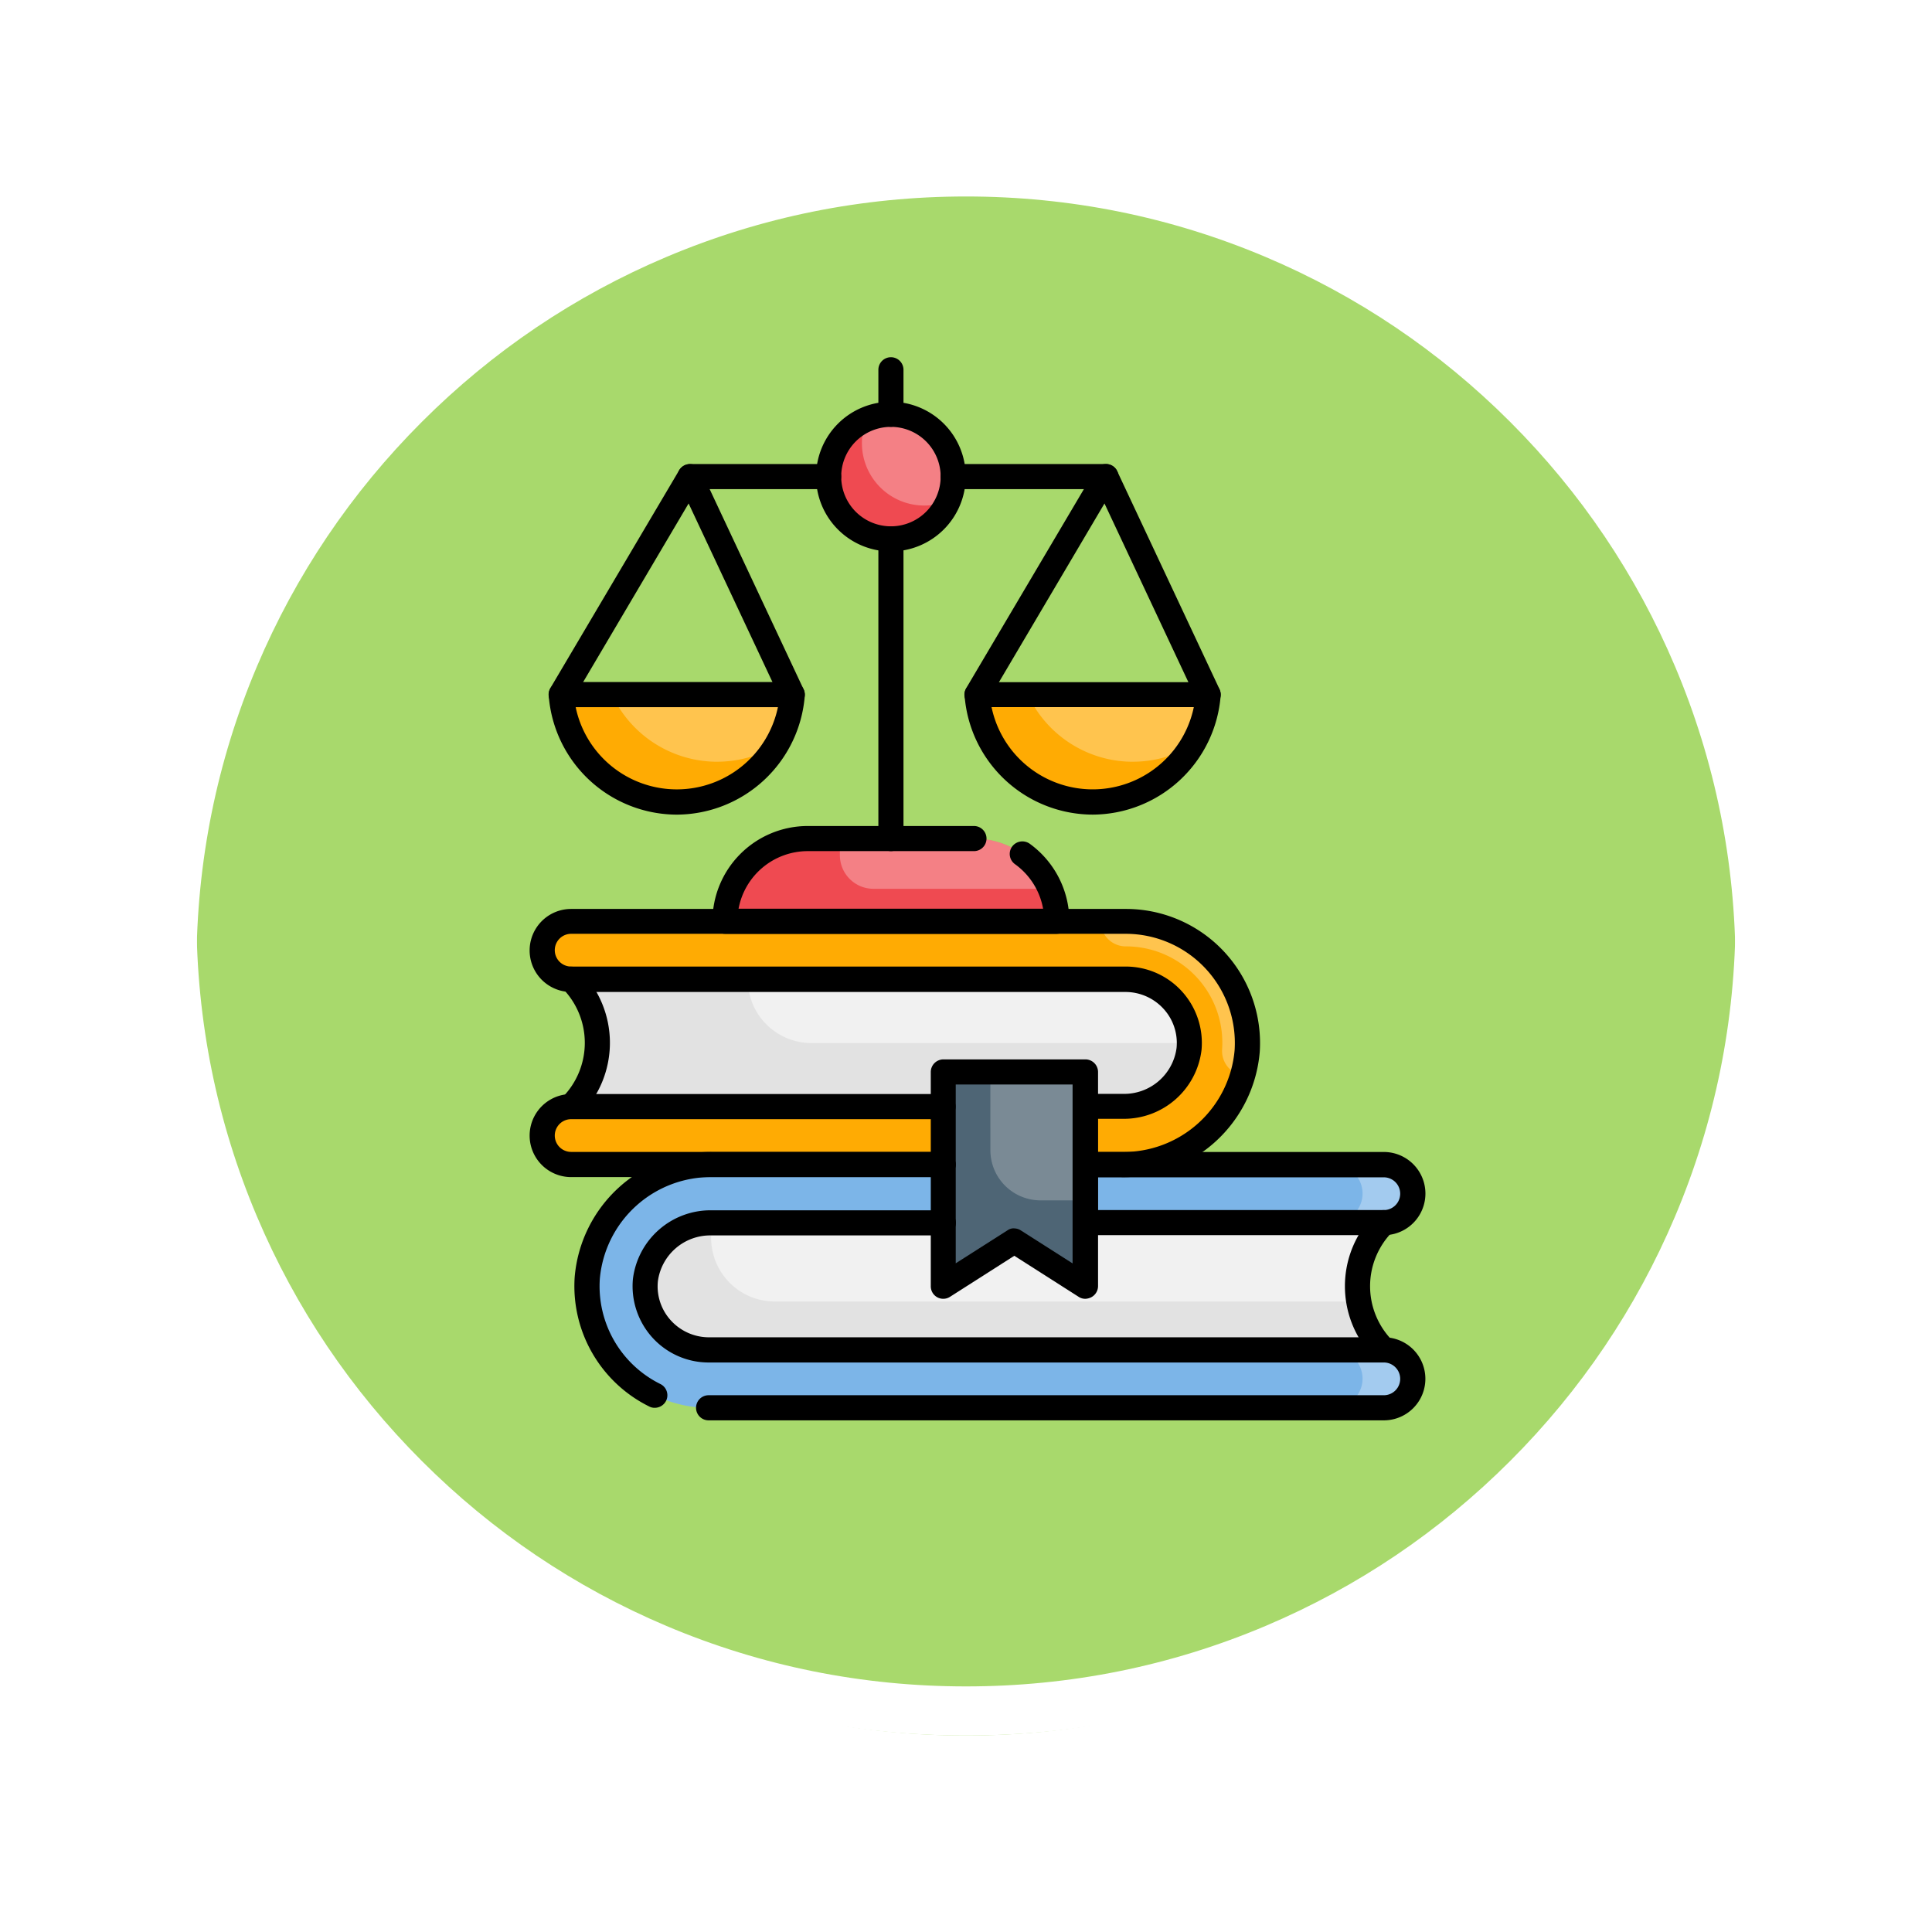 <svg xmlns="http://www.w3.org/2000/svg" xmlns:xlink="http://www.w3.org/1999/xlink" width="118" height="118" viewBox="0 0 118 118">
  <defs>
    <filter id="Trazado_874925" x="0" y="0" width="118" height="118" filterUnits="userSpaceOnUse">
      <feOffset dy="3" input="SourceAlpha"/>
      <feGaussianBlur stdDeviation="3" result="blur"/>
      <feFlood flood-opacity="0.161"/>
      <feComposite operator="in" in2="blur"/>
      <feComposite in="SourceGraphic"/>
    </filter>
  </defs>
  <g id="Grupo_1200692" data-name="Grupo 1200692" transform="translate(-7262.781 10088.062)">
    <g id="Grupo_1198899" data-name="Grupo 1198899" transform="translate(6463.281 -12599.219)">
      <g id="Grupo_1111316" data-name="Grupo 1111316" transform="translate(808.5 2517.157)">
        <g id="Grupo_1109835" data-name="Grupo 1109835" transform="translate(0 0)">
          <g id="Grupo_1107913" data-name="Grupo 1107913" transform="translate(0 0)">
            <g transform="matrix(1, 0, 0, 1, -9, -6)" filter="url(#Trazado_874925)">
              <g id="Trazado_874925-2" data-name="Trazado 874925" transform="translate(9 6)" fill="#9ad354" opacity="0.859">
                <path d="M 50 98.5 C 43.452 98.5 37.1 97.218 31.122 94.689 C 25.347 92.246 20.16 88.749 15.705 84.295 C 11.251 79.84 7.753 74.653 5.311 68.878 C 2.782 62.9 1.5 56.548 1.5 50 C 1.5 43.452 2.782 37.1 5.311 31.122 C 7.753 25.347 11.251 20.16 15.705 15.705 C 20.16 11.251 25.347 7.753 31.122 5.311 C 37.1 2.782 43.452 1.5 50 1.5 C 56.548 1.5 62.899 2.782 68.878 5.311 C 74.653 7.753 79.84 11.251 84.294 15.705 C 88.749 20.16 92.246 25.347 94.689 31.122 C 97.217 37.1 98.499 43.452 98.499 50 C 98.499 56.548 97.217 62.9 94.689 68.878 C 92.246 74.653 88.749 79.84 84.294 84.295 C 79.84 88.749 74.653 92.246 68.878 94.689 C 62.899 97.218 56.548 98.5 50 98.5 Z" stroke="none"/>
                <path d="M 50 3 C 43.653 3 37.499 4.242 31.706 6.692 C 26.11 9.059 21.083 12.449 16.766 16.766 C 12.449 21.083 9.059 26.11 6.692 31.706 C 4.242 37.499 3 43.653 3 50 C 3 56.346 4.242 62.501 6.692 68.294 C 9.059 73.89 12.449 78.917 16.766 83.234 C 21.083 87.551 26.11 90.941 31.706 93.308 C 37.499 95.758 43.653 97 50 97 C 56.346 97 62.501 95.758 68.293 93.308 C 73.89 90.941 78.916 87.551 83.234 83.234 C 87.551 78.917 90.94 73.89 93.307 68.294 C 95.757 62.501 96.999 56.346 96.999 50 C 96.999 43.653 95.757 37.499 93.307 31.706 C 90.94 26.11 87.551 21.083 83.234 16.766 C 78.916 12.449 73.89 9.059 68.293 6.692 C 62.501 4.242 56.346 3 50 3 M 50 0 C 77.614 0 99.999 22.386 99.999 50 L 99.999 50 C 99.999 77.614 77.614 100 50 100 C 22.386 100 0 77.614 0 50 L 0 50 C 0 22.386 22.386 0 50 0 Z" stroke="none" fill="#fff"/>
              </g>
            </g>
            <g id="Trazado_874923" data-name="Trazado 874923" transform="translate(0 0)" fill="none">
              <path d="M50,0a50,50,0,0,1,50,50h0A50,50,0,0,1,0,50H0A50,50,0,0,1,50,0Z" stroke="none"/>
              <path d="M 50 3 C 43.653 3 37.499 4.242 31.706 6.692 C 26.11 9.059 21.083 12.449 16.766 16.766 C 12.449 21.083 9.059 26.11 6.692 31.706 C 4.242 37.499 3 43.653 3 50 C 3 56.346 4.242 62.501 6.692 68.294 C 9.059 73.89 12.449 78.917 16.766 83.234 C 21.083 87.551 26.11 90.941 31.706 93.308 C 37.499 95.758 43.653 97 50 97 C 56.346 97 62.501 95.758 68.293 93.308 C 73.89 90.941 78.916 87.551 83.234 83.234 C 87.551 78.917 90.94 73.89 93.307 68.294 C 95.757 62.501 96.999 56.346 96.999 50 C 96.999 43.653 95.757 37.499 93.307 31.706 C 90.94 26.11 87.551 21.083 83.234 16.766 C 78.916 12.449 73.89 9.059 68.293 6.692 C 62.501 4.242 56.346 3 50 3 M 50 0 C 77.614 0 99.999 22.386 99.999 50 L 99.999 50 C 99.999 77.614 77.614 100 50 100 C 22.386 100 0 77.614 0 50 L 0 50 C 0 22.386 22.386 0 50 0 Z" stroke="none" fill="#fff"/>
            </g>
          </g>
        </g>
      </g>
    </g>
    <g id="ley_12_" data-name="ley (12)" transform="translate(7288.879 -10067.494)">
      <g id="Grupo_1200672" data-name="Grupo 1200672" transform="translate(7.017 4.737)">
        <g id="Grupo_1200650" data-name="Grupo 1200650" transform="translate(0 30.963)">
          <g id="Grupo_1200648" data-name="Grupo 1200648">
            <path id="Trazado_1037076" data-name="Trazado 1037076" d="M42.646,34.94H8.769a1.774,1.774,0,0,0,0,3.548H42.646a3.885,3.885,0,0,1,3.865,4.264,4,4,0,0,1-4.029,3.5H40.172V49.8h2.219a7.6,7.6,0,0,0,7.669-6.933,7.436,7.436,0,0,0-7.414-7.925Z" transform="translate(-7 -34.94)" fill="#ffab03"/>
          </g>
          <g id="Grupo_1200649" data-name="Grupo 1200649" transform="translate(0 11.31)">
            <path id="Trazado_1037077" data-name="Trazado 1037077" d="M31.49,46H8.769a1.774,1.774,0,0,0,0,3.548H31.48V46Z" transform="translate(-7 -46)" fill="#ffab03"/>
          </g>
        </g>
        <g id="Grupo_1200651" data-name="Grupo 1200651" transform="translate(34.113 30.963)" opacity="0.3">
          <path id="Trazado_1037078" data-name="Trazado 1037078" d="M41.894,34.94H40.36a1.532,1.532,0,0,0,1.534,1.534,5.882,5.882,0,0,1,5.88,6.289,1.528,1.528,0,0,0,1.268,1.605,6.61,6.61,0,0,0,.266-1.5,7.436,7.436,0,0,0-7.414-7.925Z" transform="translate(-40.36 -34.94)" fill="#fff"/>
        </g>
        <g id="Grupo_1200652" data-name="Grupo 1200652" transform="translate(1.769 34.511)">
          <path id="Trazado_1037079" data-name="Trazado 1037079" d="M42.607,38.41H8.73a5.48,5.48,0,0,1,0,7.761H42.607a3.881,3.881,0,1,0,0-7.761Z" transform="translate(-8.73 -38.41)" fill="#e2e2e2"/>
        </g>
        <g id="Grupo_1200653" data-name="Grupo 1200653" transform="translate(12.557 34.511)" opacity="0.5">
          <path id="Trazado_1037080" data-name="Trazado 1037080" d="M42.369,38.41H19.28A3.884,3.884,0,0,0,23.166,42.3H46.255A3.884,3.884,0,0,0,42.369,38.41Z" transform="translate(-19.28 -38.41)" fill="#fff"/>
        </g>
        <g id="Grupo_1200656" data-name="Grupo 1200656" transform="translate(2.734 45.821)">
          <g id="Grupo_1200654" data-name="Grupo 1200654">
            <path id="Trazado_1037081" data-name="Trazado 1037081" d="M58.344,60.78H17.1a3.885,3.885,0,0,1-3.865-4.264,4,4,0,0,1,4.029-3.5H31.43V49.47H17.36A7.6,7.6,0,0,0,9.69,56.4,7.43,7.43,0,0,0,17.1,64.328h41.24a1.774,1.774,0,0,0,0-3.548Z" transform="translate(-9.674 -49.47)" fill="#7cb5e8"/>
          </g>
          <g id="Grupo_1200655" data-name="Grupo 1200655" transform="translate(30.438)">
            <path id="Trazado_1037082" data-name="Trazado 1037082" d="M57.672,49.47H39.44v3.548H57.672a1.774,1.774,0,0,0,0-3.548Z" transform="translate(-39.44 -49.47)" fill="#7cb5e8"/>
          </g>
        </g>
        <g id="Grupo_1200657" data-name="Grupo 1200657" transform="translate(6.279 49.369)">
          <path id="Trazado_1037083" data-name="Trazado 1037083" d="M58.266,52.94H17.026a3.886,3.886,0,0,0,0,7.771h41.24a5.493,5.493,0,0,1,0-7.771Z" transform="translate(-13.14 -52.94)" fill="#e2e2e2"/>
        </g>
        <g id="Grupo_1200658" data-name="Grupo 1200658" transform="translate(10.318 49.369)" opacity="0.5">
          <path id="Trazado_1037084" data-name="Trazado 1037084" d="M58.177,52.94H17.213a4,4,0,0,0-.123.931,3.884,3.884,0,0,0,3.886,3.886H56.663A5.434,5.434,0,0,1,58.177,52.94Z" transform="translate(-17.09 -52.94)" fill="#fff"/>
        </g>
        <g id="Grupo_1200659" data-name="Grupo 1200659" transform="translate(26.566 17.118)">
          <path id="Trazado_1037085" data-name="Trazado 1037085" d="M32.98,21.4a7.075,7.075,0,0,0,14.111,0Z" transform="translate(-32.98 -21.4)" fill="#ffab03"/>
        </g>
        <g id="Grupo_1200660" data-name="Grupo 1200660" transform="translate(1.166 17.118)">
          <path id="Trazado_1037086" data-name="Trazado 1037086" d="M8.14,21.4a7.075,7.075,0,0,0,14.111,0Z" transform="translate(-8.14 -21.4)" fill="#ffab03"/>
        </g>
        <g id="Grupo_1200661" data-name="Grupo 1200661" transform="translate(11.177 25.912)">
          <path id="Trazado_1037087" data-name="Trazado 1037087" d="M33.135,30H22.981a5.049,5.049,0,0,0-5.051,5.051H38.2A5.065,5.065,0,0,0,33.135,30Z" transform="translate(-17.93 -30)" fill="#ef4a51"/>
        </g>
        <g id="Grupo_1200662" data-name="Grupo 1200662" transform="translate(17.496 0)">
          <path id="Trazado_1037088" data-name="Trazado 1037088" d="M31.718,8.464a3.8,3.8,0,1,1-3.8-3.8A3.81,3.81,0,0,1,31.718,8.464Z" transform="translate(-24.11 -4.66)" fill="#ef4a51"/>
        </g>
        <g id="Grupo_1200663" data-name="Grupo 1200663" transform="translate(19.531)" opacity="0.3">
          <path id="Trazado_1037089" data-name="Trazado 1037089" d="M27.869,4.66a3.713,3.713,0,0,0-1.472.3,3.713,3.713,0,0,0-.3,1.472,3.81,3.81,0,0,0,3.8,3.8,3.713,3.713,0,0,0,1.472-.3,3.713,3.713,0,0,0,.3-1.472,3.8,3.8,0,0,0-3.8-3.8Z" transform="translate(-26.1 -4.66)" fill="#fff"/>
        </g>
        <g id="Grupo_1200664" data-name="Grupo 1200664" transform="translate(29.665 17.128)" opacity="0.3">
          <path id="Trazado_1037090" data-name="Trazado 1037090" d="M42.421,25.5a7.022,7.022,0,0,0,3.62-1,7.075,7.075,0,0,0,.971-3.088h-11a7.07,7.07,0,0,0,6.411,4.09Z" transform="translate(-36.01 -21.41)" fill="#fff"/>
        </g>
        <g id="Grupo_1200665" data-name="Grupo 1200665" transform="translate(4.264 17.128)" opacity="0.3">
          <path id="Trazado_1037091" data-name="Trazado 1037091" d="M17.592,25.5a7.022,7.022,0,0,0,3.62-1,7.075,7.075,0,0,0,.971-3.088H11.17a7.1,7.1,0,0,0,6.422,4.09Z" transform="translate(-11.17 -21.41)" fill="#fff"/>
        </g>
        <g id="Grupo_1200666" data-name="Grupo 1200666" transform="translate(18.181 25.912)" opacity="0.3">
          <path id="Trazado_1037092" data-name="Trazado 1037092" d="M32.981,30h-8.2v1.023a2.051,2.051,0,0,0,2.045,2.045H37.634A5.073,5.073,0,0,0,32.981,30Z" transform="translate(-24.78 -30)" fill="#fff"/>
        </g>
        <g id="Grupo_1200667" data-name="Grupo 1200667" transform="translate(24.49 40.166)">
          <path id="Trazado_1037093" data-name="Trazado 1037093" d="M39.632,57.029l-4.346-2.771L30.95,57.029V43.94h8.682Z" transform="translate(-30.95 -43.94)" fill="#4e6575"/>
        </g>
        <g id="Grupo_1200668" data-name="Grupo 1200668" transform="translate(27.374 40.166)" opacity="0.3">
          <path id="Trazado_1037094" data-name="Trazado 1037094" d="M33.77,48.715a3.064,3.064,0,0,0,3.068,3.068h2.73V43.94h-5.8Z" transform="translate(-33.77 -43.94)" fill="#e2e2e2"/>
        </g>
        <g id="Grupo_1200671" data-name="Grupo 1200671" transform="translate(48.336 45.821)" opacity="0.3">
          <g id="Grupo_1200669" data-name="Grupo 1200669">
            <path id="Trazado_1037095" data-name="Trazado 1037095" d="M57.338,49.47H54.27a1.769,1.769,0,0,1,0,3.538h3.068a1.769,1.769,0,1,0,0-3.538Z" transform="translate(-54.27 -49.47)" fill="#fff"/>
          </g>
          <g id="Grupo_1200670" data-name="Grupo 1200670" transform="translate(0 11.31)">
            <path id="Trazado_1037096" data-name="Trazado 1037096" d="M57.338,60.53H54.27a1.769,1.769,0,0,1,0,3.538h3.068a1.769,1.769,0,1,0,0-3.538Z" transform="translate(-54.27 -60.53)" fill="#fff"/>
          </g>
        </g>
      </g>
      <g id="Grupo_1200691" data-name="Grupo 1200691" transform="translate(6.25 1.25)">
        <g id="Grupo_1200673" data-name="Grupo 1200673" transform="translate(0 33.693)">
          <path id="Trazado_1037097" data-name="Trazado 1037097" d="M42.408,50.581H40.189a.773.773,0,0,1-.767-.767V46.266a.773.773,0,0,1,.767-.767H42.5a3.228,3.228,0,0,0,3.262-2.8,3.086,3.086,0,0,0-.8-2.4,3.146,3.146,0,0,0-2.3-1.023H8.786a2.536,2.536,0,1,1,0-5.072H42.663a8.19,8.19,0,0,1,8.18,8.733,8.352,8.352,0,0,1-8.436,7.649Zm-1.452-1.534h1.452a6.812,6.812,0,0,0,6.9-6.217,6.667,6.667,0,0,0-6.647-7.107H8.786a1,1,0,1,0,0,2H42.663A4.632,4.632,0,0,1,46.1,39.251a4.68,4.68,0,0,1,1.186,3.579,4.776,4.776,0,0,1-4.8,4.192H40.946v2.025Z" transform="translate(-6.25 -34.2)"/>
        </g>
        <g id="Grupo_1200674" data-name="Grupo 1200674" transform="translate(0 45.003)">
          <path id="Trazado_1037098" data-name="Trazado 1037098" d="M31.507,50.332H8.786a2.536,2.536,0,1,1,0-5.072H31.5a.767.767,0,1,1,0,1.534H8.786a1,1,0,0,0,0,2H31.5a.773.773,0,0,1,.767.767A.764.764,0,0,1,31.507,50.332Z" transform="translate(-6.25 -45.26)"/>
        </g>
        <g id="Grupo_1200675" data-name="Grupo 1200675" transform="translate(1.772 37.224)">
          <path id="Trazado_1037099" data-name="Trazado 1037099" d="M8.747,46.955A.758.758,0,0,1,8.2,46.73a.772.772,0,0,1,0-1.084,4.74,4.74,0,0,0,0-6.688.766.766,0,0,1,1.084-1.084,6.27,6.27,0,0,1,0,8.855.726.726,0,0,1-.542.225Z" transform="translate(-7.983 -37.652)"/>
        </g>
        <g id="Grupo_1200676" data-name="Grupo 1200676" transform="translate(24.501 42.886)">
          <path id="Trazado_1037100" data-name="Trazado 1037100" d="M39.648,57.813a.737.737,0,0,1-.409-.123l-3.927-2.505L31.386,57.69a.762.762,0,0,1-1.176-.644V43.957a.773.773,0,0,1,.767-.767h8.682a.773.773,0,0,1,.767.767V57.035a.774.774,0,0,1-.4.675A.875.875,0,0,1,39.648,57.813Zm-4.346-4.3a.737.737,0,0,1,.409.123l3.16,2.014V44.724H31.734V55.645l3.16-2.014a.664.664,0,0,1,.409-.123Z" transform="translate(-30.21 -43.19)"/>
        </g>
        <g id="Grupo_1200677" data-name="Grupo 1200677" transform="translate(6.289 52.099)">
          <path id="Trazado_1037101" data-name="Trazado 1037101" d="M58.282,65.033H17.042a.767.767,0,1,1,0-1.534h41.24a1,1,0,1,0,0-2H17.042a4.632,4.632,0,0,1-3.436-1.524,4.68,4.68,0,0,1-1.186-3.579,4.776,4.776,0,0,1,4.8-4.192H31.379a.767.767,0,1,1,0,1.534H17.206a3.228,3.228,0,0,0-3.262,2.8,3.086,3.086,0,0,0,.8,2.4,3.146,3.146,0,0,0,2.3,1.023h41.24a2.536,2.536,0,1,1,0,5.072Z" transform="translate(-12.4 -52.2)"/>
        </g>
        <g id="Grupo_1200678" data-name="Grupo 1200678" transform="translate(2.733 48.541)">
          <path id="Trazado_1037102" data-name="Trazado 1037102" d="M13.828,64.345a.685.685,0,0,1-.337-.082,8.2,8.2,0,0,1-4.55-7.894,8.337,8.337,0,0,1,8.436-7.649h14.07a.767.767,0,1,1,0,1.534H17.377a6.812,6.812,0,0,0-6.9,6.217,6.665,6.665,0,0,0,3.7,6.422.765.765,0,0,1,.348,1.023.776.776,0,0,1-.7.429Z" transform="translate(-8.923 -48.72)"/>
        </g>
        <g id="Grupo_1200679" data-name="Grupo 1200679" transform="translate(33.172 48.541)">
          <path id="Trazado_1037103" data-name="Trazado 1037103" d="M57.689,53.8H39.457a.773.773,0,0,1-.767-.767V49.487a.773.773,0,0,1,.767-.767H57.689a2.541,2.541,0,0,1,0,5.082ZM40.224,52.268H57.689a1,1,0,1,0,0-2H40.224Z" transform="translate(-38.69 -48.72)"/>
        </g>
        <g id="Grupo_1200680" data-name="Grupo 1200680" transform="translate(49.796 52.092)">
          <path id="Trazado_1037104" data-name="Trazado 1037104" d="M57.322,61.485a.758.758,0,0,1-.542-.225,6.252,6.252,0,0,1,0-8.845A.766.766,0,1,1,57.864,53.5a4.728,4.728,0,0,0,0,6.677.772.772,0,0,1,0,1.084.758.758,0,0,1-.542.225Z" transform="translate(-54.948 -52.192)"/>
        </g>
        <g id="Grupo_1200681" data-name="Grupo 1200681" transform="translate(21.3 10.328)">
          <path id="Trazado_1037105" data-name="Trazado 1037105" d="M27.847,31.188a.773.773,0,0,1-.767-.767v-18.3a.767.767,0,1,1,1.534,0v18.3A.773.773,0,0,1,27.847,31.188Z" transform="translate(-27.08 -11.35)"/>
        </g>
        <g id="Grupo_1200682" data-name="Grupo 1200682" transform="translate(21.3)">
          <path id="Trazado_1037106" data-name="Trazado 1037106" d="M27.847,5.5a.773.773,0,0,1-.767-.767V2.017a.767.767,0,1,1,1.534,0v2.72A.773.773,0,0,1,27.847,5.5Z" transform="translate(-27.08 -1.25)"/>
        </g>
        <g id="Grupo_1200683" data-name="Grupo 1200683" transform="translate(26.555 6.523)">
          <path id="Trazado_1037107" data-name="Trazado 1037107" d="M47.109,22.478a.774.774,0,0,1-.7-.44l-5.634-12L33.652,22.1a.775.775,0,0,1-1.053.266.757.757,0,0,1-.266-1.053L40.2,8.008a.768.768,0,0,1,.7-.378.746.746,0,0,1,.654.44l6.248,13.314a.773.773,0,0,1-.368,1.023.685.685,0,0,1-.317.072Z" transform="translate(-32.22 -7.629)"/>
        </g>
        <g id="Grupo_1200684" data-name="Grupo 1200684" transform="translate(26.565 19.848)">
          <path id="Trazado_1037108" data-name="Trazado 1037108" d="M40.053,28.748a7.868,7.868,0,0,1-7.823-7.27A.769.769,0,0,1,33,20.66H47.108a.773.773,0,0,1,.562.245.793.793,0,0,1,.2.573,7.876,7.876,0,0,1-7.823,7.27Zm-6.176-6.565a6.309,6.309,0,0,0,12.353,0Z" transform="translate(-32.229 -20.66)"/>
        </g>
        <g id="Grupo_1200685" data-name="Grupo 1200685" transform="translate(1.16 6.523)">
          <path id="Trazado_1037109" data-name="Trazado 1037109" d="M22.268,22.478a.774.774,0,0,1-.7-.44l-5.634-12L8.811,22.1a.775.775,0,0,1-1.053.266.766.766,0,0,1-.266-1.053l7.863-13.3a.779.779,0,0,1,.7-.378.746.746,0,0,1,.654.44l6.248,13.314a.773.773,0,0,1-.368,1.023.657.657,0,0,1-.317.072Z" transform="translate(-7.384 -7.629)"/>
        </g>
        <g id="Grupo_1200686" data-name="Grupo 1200686" transform="translate(1.165 19.838)">
          <path id="Trazado_1037110" data-name="Trazado 1037110" d="M15.213,28.749a7.868,7.868,0,0,1-7.823-7.27.817.817,0,0,1,.2-.583.773.773,0,0,1,.562-.245H22.268a.773.773,0,0,1,.562.245.8.8,0,0,1,.2.583,7.876,7.876,0,0,1-7.823,7.27ZM9.036,22.184a6.309,6.309,0,0,0,12.353,0Z" transform="translate(-7.389 -20.65)"/>
        </g>
        <g id="Grupo_1200687" data-name="Grupo 1200687" transform="translate(11.166 28.632)">
          <path id="Trazado_1037111" data-name="Trazado 1037111" d="M38.2,35.835H17.937a.773.773,0,0,1-.767-.767,5.822,5.822,0,0,1,5.818-5.818H33.142a.767.767,0,1,1,0,1.534H22.988A4.3,4.3,0,0,0,18.765,34.3h18.6a4.29,4.29,0,0,0-1.718-2.72.768.768,0,0,1-.174-1.074.777.777,0,0,1,1.074-.174,5.857,5.857,0,0,1,2.423,4.724.768.768,0,0,1-.767.777Z" transform="translate(-17.17 -29.25)"/>
        </g>
        <g id="Grupo_1200688" data-name="Grupo 1200688" transform="translate(17.496 2.72)">
          <path id="Trazado_1037112" data-name="Trazado 1037112" d="M27.931,13.052A4.571,4.571,0,1,1,32.5,8.481,4.582,4.582,0,0,1,27.931,13.052Zm0-7.608a3.037,3.037,0,1,0,3.037,3.037,3.037,3.037,0,0,0-3.037-3.037Z" transform="translate(-23.36 -3.91)"/>
        </g>
        <g id="Grupo_1200689" data-name="Grupo 1200689" transform="translate(9.029 6.524)">
          <path id="Trazado_1037113" data-name="Trazado 1037113" d="M24.314,9.164H15.847a.767.767,0,0,1,0-1.534h8.467a.767.767,0,1,1,0,1.534Z" transform="translate(-15.08 -7.63)"/>
        </g>
        <g id="Grupo_1200690" data-name="Grupo 1200690" transform="translate(25.104 6.524)">
          <path id="Trazado_1037114" data-name="Trazado 1037114" d="M40.893,9.164H31.567a.767.767,0,1,1,0-1.534h9.326a.767.767,0,1,1,0,1.534Z" transform="translate(-30.8 -7.63)"/>
        </g>
      </g>
    </g>
  </g>
</svg>
